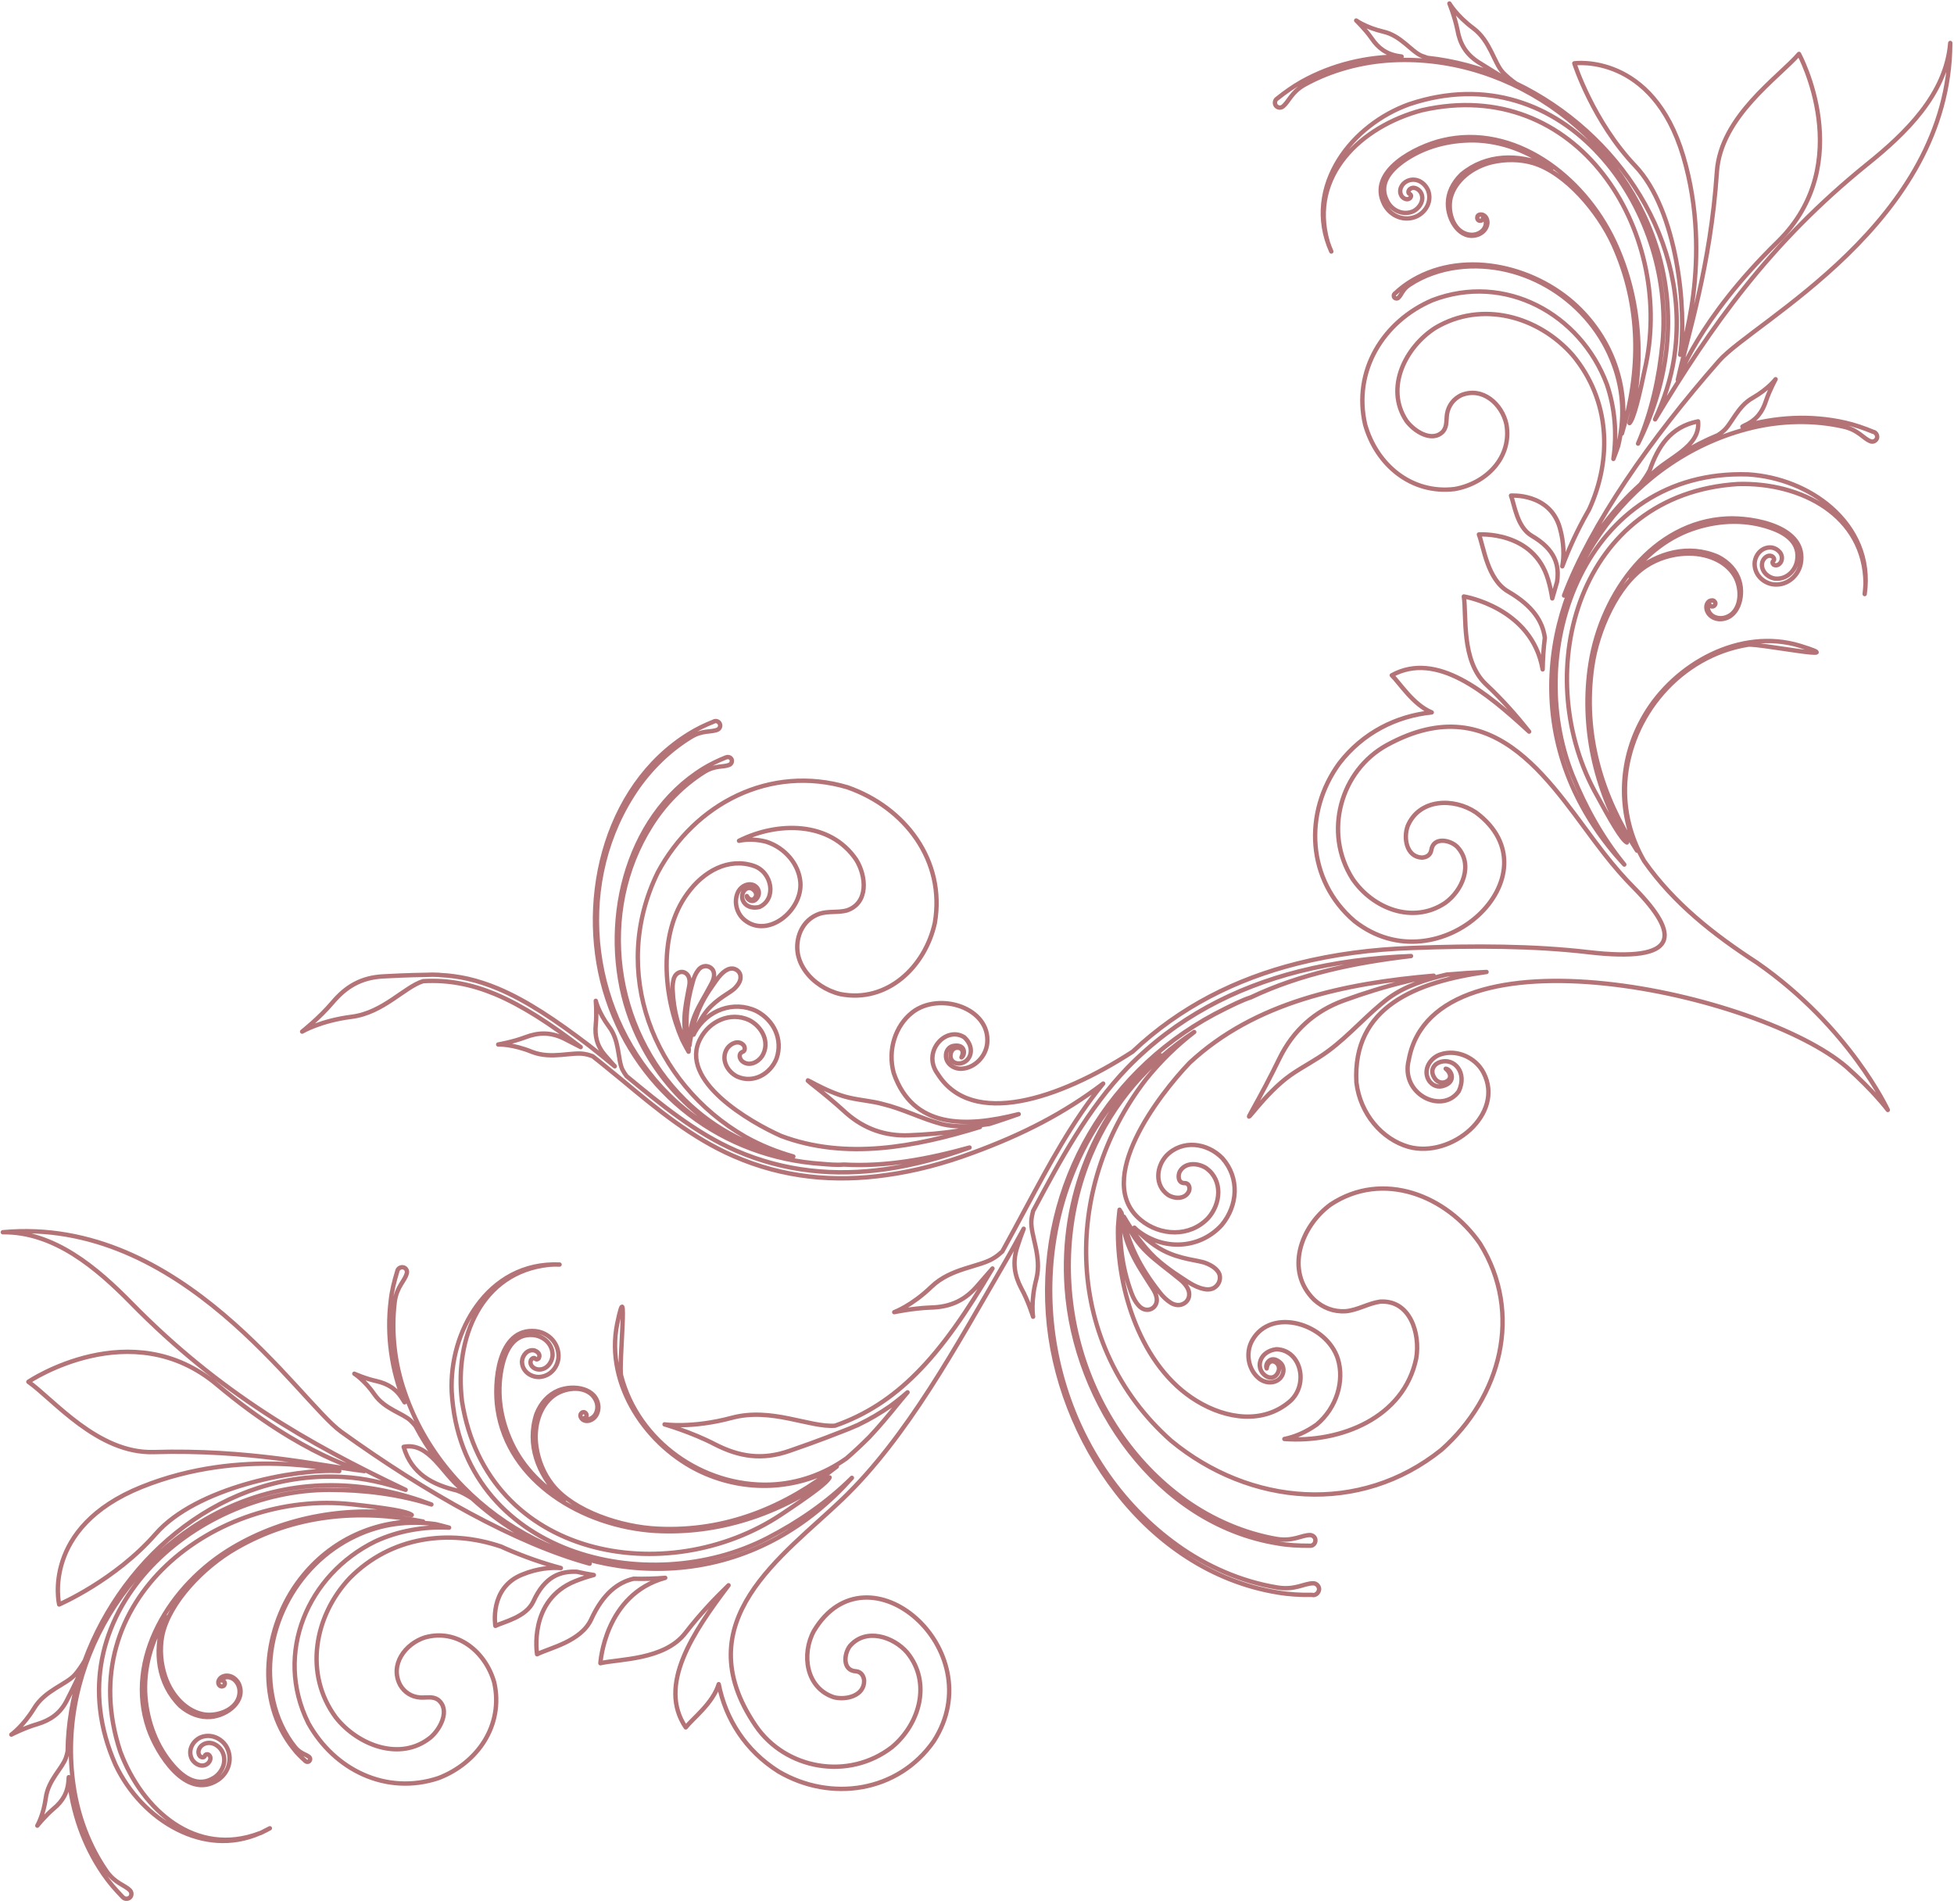<svg version="1.2" xmlns="http://www.w3.org/2000/svg" viewBox="0 0 895 872" width="895" height="872"><style>.a{fill:none;stroke:#b47377;stroke-linejoin:round;stroke-width:2}</style><path fill-rule="evenodd" class="a" d="m385.9 686.6c-27.2 26.1-72.4 55.9-39.8 103.8 13.6 20 42.5 25.3 62.5 9.8 12.7-10.6 18.1-29.6 6.9-43.3-6.3-7.3-18.9-11.4-26.2-3-2.8 3.6-3.5 11.3 2.8 11.6 2.2 0.2 3.5 2 3.7 4.2 0.2 7-8.2 9.1-13.8 7.7-12.9-4.2-15-19.8-9.2-30.4 24.5-40.9 81.9 8.6 54.9 50.5-16.3 23.4-47.1 28-71.1 13.9-15.1-9.5-24.3-24.1-27.4-40-2.7 8.8-11.8 15.6-15.1 19.8-13.1-19.3 3.4-43.7 19.6-65.1-6.3 6.1-13.1 13.2-19.8 21.9-9.6 12.4-30.3 11.8-38.9 13.8 0 0 1.9-31.5 29.7-39.1q-7.2 0.6-14.5 0.4c-7.2 1.7-14 6.8-19.4 18.6-4.7 10.2-19.1 13.1-24.8 16 0 0-4.2-24.8 17.5-33.5 3-1.2 5.8-2.1 8.5-2.8q-3.9-0.6-7.8-1.5c-7.5-0.3-14.6 2-19.9 13.6-3.3 7.2-13.5 9.3-17.4 11.2 0 0-3-17.4 12.3-23.5 7.1-2.9 13.2-3.3 17.7-3-8.6-2.3-17.1-5.3-25.3-8.9q-1-0.4-2-0.9c-24.1-8.2-50.6-4.6-69.4 14.4-16.3 17.3-21.1 43.9-6.4 63.8 10 12.7 29.5 20.4 43.4 9.2 4.4-3.7 9.3-12.7 3.4-17.3-2.5-1.7-5.4-0.8-8.2-1-3.9-0.3-7.1-2.3-9.1-5.7-4.9-9.3 2.3-18.9 11.3-21.8 14.9-4.2 27.9 6.7 31.8 20.7 4.3 19.5-7.6 36.8-25.5 43.7-23.9 8-47.8-3.7-59.7-25.2-15.8-31.9-0.3-68 30.7-83.2 10.4-4.8 22.2-6.9 33.8-6.3-2.1-0.6-4.2-1.1-6.2-1.6-12.3-1.7-24.8-0.2-36.6 5.4-27.9 13.1-44.6 45.3-37.7 75.7 1.7 7.6 5.1 15 10 21.1 2.5 3 5 3.2 6.5 4.5 0.5 0.5 0.5 1.3 0 1.8-0.4 0.5-1.2 0.5-1.7 0.1-0.1-0.1-0.2-0.1-0.2-0.2-1.9-1.7-3.7-3.4-5.2-5.4-18.1-22.3-13.7-56.4 3-77.9 13.8-17.9 34.6-27.2 56.2-26.3-29.2-5.8-58.8-3.3-85.8 12.3-14.5 8.3-30.6 24.7-33.7 40-1.2 6.3-0.6 12.9 1.4 18.8 3.1 9.1 10.1 16.1 18 17.3 5.7 0.8 13.6-1.8 15.6-7.7 1-3 0.4-6.4-2.2-8.4-1.5-1.1-3.6-1.5-5.2-0.3q-0.5 0.3-0.7 0.8c0.5-0.2 1.2 0 1.5 0.6 0.5 0.6 0.3 1.5-0.3 1.9-0.4 0.2-0.8 0.3-1.1 0.2-1-0.2-1.4-1.3-1.3-2.1 0.4-1.8 2.1-2.8 3.9-2.8 2.4 0 4.4 1.6 5.5 3.7 3.5 7.9-5.3 14.6-12.9 15.2-4.8 0.4-9.7-1.4-13.9-5-10.5-10.4-11.8-24.9-7.9-38q0.6-1.4 1.2-2.8c-6.6 11.2-10.3 23.7-9.3 36.6 1 11.7 5.1 22.8 12.8 31.6 4.9 5.6 11.5 10 18.7 5.4 4.1-2.7 6-8 3.5-12.3-1.9-3.1-5.9-4.9-9.1-2.5-1.4 1.1-2.3 3.4-0.9 5 0.7 0.6 2 0.8 2.3-0.3 0.2-0.6 0.9-0.7 1.5-0.5q0.1 0.1 0.3 0.2c1.3 1.1 0.6 3-0.6 4-2.4 1.9-5.6 0.5-7.1-1.9-2.1-3.8-0.1-8.1 3.6-10 4.5-2 9.4-0.1 12 3.9 3.2 5.4 1.3 12.1-3.8 15.5-14.7 9.5-28-12.4-31.8-23.5-11-31.9 9.8-65.9 38.5-82.9 24.6-14.6 53.9-19.4 82.1-15-2-1.7-11.8-3.2-27.5-4.9-62-6.8-129 43.7-106 113.3 10.1 27 34.7 48.5 63.8 37.4-12.9 5.6-26.1 4.1-37.6-1.7-12.2-6.1-22.4-17-28.4-29.7-15.1-34.2-6.1-65.8 14.6-88.9 20.4-22.7 52.2-37 83.3-37 15.7 0 31.5 1.9 46.8 6.7-27.9-10.6-57.6-12.3-86.3-1.4-51.6 19.7-85.8 74.9-77.6 130.3 2 13.7 7 27.3 15 38.9 4 5.8 8.4 6.4 10.9 9 0.8 0.9 0.8 2.4-0.1 3.2-0.9 0.8-2.4 0.8-3.2-0.1q-0.1-0.1-0.3-0.3c-3.1-3.2-6.1-6.6-8.6-10.3-9.3-13.5-14.3-28.7-15.9-44.4l-0.1 1.3c-0.3 5.8-2.8 9.8-6.8 13.1-4 3.4-7.5 7.8-7.5 7.8 0 0 2.8-4.7 3.9-12.8 1.1-8.1 7.6-13.5 9.2-18.3q0.5-1.4 0.8-3c0.1-12.3 2.3-24.7 6.1-36.5-0.4 0.9-0.7 1.4-0.7 1.4 0 0-2.5 5.5-5.7 11.7-3.1 6.2-7.7 9.2-13.6 11-5.9 1.7-11.9 4.8-11.9 4.8 0 0 5.3-3.7 10.4-12 5-8.3 14.7-10.9 18.7-15.4 1.6-1.8 3.2-4.2 4.5-6.4 17.9-48.8 64.4-87.3 118.3-84.2 9.8 0.5 19.4 2.8 28.7 5.9-45-21.4-85.3-44.4-125.6-85.5-15.7-16-35.3-32.8-58.9-32.5 82-7.6 135.7 77.5 155 91.4 38.7 27.9 80.3 51.3 113.8 60.4q-6.3-1.9-13-4.6c-14.8-5.5-28.9-14.3-40.9-25.3-2.2-1.4-4.6-2.8-6.9-3.6-11.2-2.7-20.8-7.6-24.4-20 11.6-2.3 17.8 12.4 26.3 19.1 0 0 0.5 0.3 1.2 0.9-8.8-8.7-16.4-18.7-22.1-29.6-0.7-0.8-1.4-1.6-2.1-2.3-3.6-3.5-11.9-5.3-16.6-12-4.6-6.7-9.3-9.6-9.3-9.6 0 0 5.1 2.3 10.2 3.4 5.1 1.2 9.1 3.5 12.1 8.6l0.7 1.1c-5.9-14.6-8.3-30.5-6.3-46.7 0.5-4.5 1.6-8.8 2.9-13.1q0.1-0.2 0.1-0.4c0.3-1.2 1.6-1.9 2.8-1.6 1.2 0.3 1.9 1.6 1.5 2.8-0.9 3.5-4.6 6-5.5 13-1.7 13.9 0 28.4 4.6 41.5 18.1 52.9 73.9 86.2 128.8 80 30.5-3.5 56.1-18.6 76-40.9-11.4 11.3-24.6 20.3-38.5 27.5-27.6 14.3-62.4 16.2-91 5.4-29-11-51.6-35-53.8-72.3-0.6-14 3.5-28.4 11.5-39.4 8.5-11.8 21.4-19.6 37.9-18.9q-2.4-0.1-4.8 0.1c-31.3 3.3-43.4 33.8-39.9 62.5 11.5 72.4 94.2 86.5 146.2 51.9 13.1-8.7 21.2-14.6 22.2-17-23 16.9-51.3 26.1-79.8 24.5-33.3-2-67.5-22.6-72.3-55.9-1.8-11.7 0-37.3 17.4-35.6 6.1 0.7 10.9 5.7 10.5 12.1-0.4 4.7-3.9 8.6-8.8 8.9-4.2 0.1-8-2.9-7.9-7.2 0.2-2.8 2.5-5.5 5.5-5 1.5 0.4 3 1.7 2.3 3.3q-0.1 0.2-0.1 0.3c-0.4 0.5-1.1 0.8-1.6 0.2-0.7-0.8-1.8 0.1-2.1 0.9-0.6 2 1.2 3.7 3.1 4 3.8 0.6 6.6-2.8 6.9-6.3 0.2-5.1-3.9-8.9-8.8-9.4-8.5-0.8-12.3 6.2-14.1 13.3-2.8 11.5-1.4 23.2 3.2 34 5 11.9 14 21.4 25 28.2q-1.2-0.9-2.3-1.9c-9.5-9.8-15-23.3-10.4-37.4 2-5.1 5.5-8.9 10-10.8 7.1-2.9 17.9-1.1 18.4 7.5 0 2.4-1 4.8-3.2 5.9-1.5 0.8-3.5 0.8-4.6-0.7-0.5-0.7-0.7-1.8 0.1-2.4 0.2-0.3 0.6-0.4 1-0.4 0.8 0.1 1.3 0.8 1.3 1.5-0.1 0.7-0.6 1.2-1.2 1.3q0.4 0.3 1 0.4c2 0.3 3.7-1 4.5-2.7 1.4-3 0.4-6.2-1.9-8.5-4.6-4.3-12.7-3-17.4 0.4-6.5 4.7-9.4 14.1-8 23.5 0.9 6.2 3.4 12.4 7.4 17.4 9.7 12.2 31.6 19.4 48.3 20.1 31.2 1.5 58.5-10 81.9-28.5-18.8 10.7-41.6 11.9-62 2.5-24.8-11.5-44.3-39.7-38.6-67.9 5.3-25.5 0.6 19.3 1.8 23.8 7.8 30.2 37.5 51 68.3 49.9 13-0.5 24.8-4.9 34.9-12 3.6-3.1 7.1-6.4 10.5-9.8 4.5-4.8 8.8-9.9 12.9-15 0.7-0.9 2.4-2.9 4.6-5.5q-3.9 3.4-8 6.4c-4.5 3.1-9.2 5.9-14.2 8.3-0.4 0.2-0.7 0.4-1 0.5h-0.1q-3.3 1.5-6.8 2.8c0 0-11 4.4-23.9 8.8-12.8 4.5-23.3 2.6-34.1-2.9-10.7-5.6-23.2-9.2-23.2-9.2 0 0 12.5 1.9 30.8-3 18.2-4.9 35.6 4.5 47.3 3.6 14.3-5 26.2-12.9 37-23.7 12.5-12.4 23.5-28.7 35.1-48.3-2 2.3-4.7 5.4-7.5 8.6-6.1 6.8-12.9 9.1-20.9 9.3-8.1 0.3-16.6 2.1-16.6 2.1 0 0 8-2.9 17-11.6 9.1-8.8 22.3-9 28.8-13.3 1.3-0.8 2.5-1.8 3.7-2.9 3.7-6.7 7.3-13.4 10.9-20.1 10.6-19.7 21.2-39.6 35.3-56.8-17.9 13.6-36.8 23.3-59.7 31.7-13.2 4.9-26.4 8.4-39.5 10.2-23.7 3.4-47.3 1.3-70.1-8.7-18.9-8.2-35-21.4-50.8-34.6-4.6-3.7-9.1-7.5-13.7-11.1-1.1-0.4-2.3-0.8-3.5-1-5.9-1.2-15.3 2.5-24.3-1-9-3.7-15.5-3.4-15.5-3.4 0 0 6.6-1.1 12.4-3.3 5.8-2.2 11.3-2.5 17.6 0.5 3 1.5 5.7 2.9 7.8 4-13.9-10.6-26.5-18.9-39-24.2-10.8-4.5-21.5-6.7-33.2-6-8.6 2.7-18.2 14.4-32.6 16.3-14.4 1.8-22.8 6.8-22.8 6.8 0 0 7.9-6.2 13.9-13.3 6-7.1 12.9-11.5 23.4-12 10.4-0.6 19.5-0.7 19.5-0.7 2-0.1 3.8-0.1 5.7 0h0.1c0.2 0 0.5 0.1 0.8 0.1 4.3 0.2 8.4 0.8 12.5 1.7q6.9 1.6 13.8 4.5c13.3 5.6 26.6 14.6 41.6 26 4 3.1 7.9 6.3 11.9 9.6-1.3-1.4-2.8-3.2-4.4-5-3.9-4.5-4.8-9-4.3-14.2 0.5-5.2 0-10.8 0-10.8 0 0 1.2 5.3 6.1 11.9 4.9 6.5 3.9 15 6.1 19.6 0.5 1 1.2 2 1.9 3 15.7 12.9 31.5 26 50.1 34.1 22.3 9.7 45.4 11.8 68.6 8.5 12.8-1.8 25.6-5.3 38.4-9.9-19.1 5.3-38.4 8.9-57.6 7.8-3.5 0.3-7.4-0.1-9.9-0.3-45.6-3-84-32.1-98.4-75.7-14-42.1-2.3-96.9 37.6-121.4 3.4-2.1 7.1-3.9 10.9-5.4q0.2-0.1 0.4-0.2c1-0.4 2.2 0.1 2.6 1.1 0.5 1 0 2.2-1 2.7-3 1.3-7 0.1-12.4 3.5-10.9 6.7-20.1 16.2-26.8 26.9-27.1 43-18.9 101.5 16.8 136.8 12.4 12.3 27 20.6 42.8 25.4-28.6-10.4-51.3-33.1-61.4-63.4-12.8-38.7-2-88.9 34.5-111.4 3.3-2 6.6-3.6 10.1-5q0.1-0.1 0.3-0.1c1-0.4 2.1 0 2.5 0.9 0.4 1-0.1 2.1-1 2.5-2.8 1.2-6.3 0.1-11.4 3.2-9.9 6.2-18.4 14.9-24.5 24.7-24.9 39.4-17.4 93.1 15.4 125.5 14.1 14 31.2 22.3 49.8 26-7.4-2.1-14.8-5-22.1-9.1-42.4-24.5-62.1-75.9-40-121 17-31.7 51.5-49.5 86.9-39 26.3 9.2 44.9 33.5 40 62.1-4.4 20.1-21.8 36.9-43.4 32.6-12.6-3.1-23.8-15.4-18.1-28.8 1.8-3.9 4.7-6.6 8.7-8 4.2-1.3 8.4-0.4 12.5-1.5 10.1-3.4 8.9-15.8 4.3-23.2-12-17.8-36.1-17.5-53.7-8.7 3.8-0.8 8-0.7 12.4 0.4 8.8 2.8 15 10.4 15.7 18.5 1.1 13-14.8 25.9-25.4 17.5-4.1-3.2-5.2-9.1-3-13.2 1.5-2.7 4.8-4.1 7.4-2.7 1.9 1.1 2.4 3.3 1.7 4.8-1.9 4.2-5.4 1.6-5.2 0 1.1 2.1 3 2.3 4 0.4 0 0 1-1.7-1-3.3-1.7-1.5-3.7-0.7-4.6 1-2 3.7 1.5 8.4 7.4 6.9 7.9-3.6 5.9-15.9-2.6-18.8-11.6-3.9-23 2.4-30.4 12.6-13.6 18.5-11.1 47.2-2.4 67.1q1.4 2.8 2.9 5.4v-0.3c-4.5-10.3-6.9-18.1-7.3-28.2-0.1-2.1 0.2-3.8 0.6-5.2 0.5-1.3 1.4-2.3 2.7-2.7 1.3-0.4 2.6 0.1 3.5 1.2 0.9 1.1 1.2 2.9 0.8 5.1-2.1 11.1-3.6 17.1-0.2 29.4 0-0.2 0-0.4 0-0.5-1.9-11.3-1.2-20.1 1.8-30.7 0.6-2.3 1.4-4 2.4-5.3 0.9-1.3 2.2-2 3.7-2 1.5 0.1 2.9 1 3.4 2.4 0.6 1.6 0.2 3.6-1 5.8-5.6 10.7-10.1 15.5-10 28.2 0.7-5.2 2.3-12.2 4.8-17.6 2.6-5.8 6.1-10.2 7.5-12.3q2.1-3 4.2-4.4c1.4-0.9 2.9-1.3 4.4-0.7 1.5 0.6 2.5 1.9 2.5 3.6 0.1 1.7-1 3.6-2.9 5.4-1.9 1.8-7.8 4.5-12.3 9.8-2.6 3.2-4.8 7.3-6.3 11.2q0.3-0.6 0.6-1.2c5.6-10 17.7-14.6 28.2-9.6 8 4.2 12.2 13 9.2 21.7-2.8 7.1-10.6 11.6-18 8.3-4.7-2.3-7.7-8.1-4.6-12.9 1.6-2.3 5-3.9 7.3-1.7q0.2 0.3 0.4 0.5c0.5 1 0.5 2.4-0.7 2.8-2 0.8-1.4 3.2-0.1 4.3 3.1 2.5 7.2 0.5 9.1-2.4 3.8-6.2 0-13.5-6-16.5-8.6-3.9-18.1 0.5-22.3 8.5-10.3 19.2 22.8 38.3 37 44.6 29.5 11.1 61.2 5.1 91.1-4.1-3.1 0.6-6.6 1.2-9.9 1.7-7.5 1.2-15.1 1.8-22.8 2.1q-16.3 0.6-28.6-10.2c-5.2-4.8-10.7-9.3-16.3-13.7-5.5-4.5 6.5 4.2 17.8 6.7 5.1 1.2 10.3 1.5 15.3 2.9 9.2 2.2 17.7 6.7 26.8 9.1 7.1 1.8 14.8 1.1 22 0 4.5-1.4 9-3 13.4-4.5-24.3 6.2-48.4 6.6-57.2-18.7-3-10.7 0.8-21.9 8.5-27.9 12.3-9.6 35.8-2.1 34.3 14.1-0.6 6.2-5.8 11.3-11.5 11.7-3.6 0.3-7.2-2.1-7.4-5.6-0.2-2.8 1.6-4.7 3.7-4.9 5.5-0.8 5.1 4.4 3.4 5.3 1.3-2.6 0.3-4.6-2.2-4.4 0 0-2.4 0.1-2.8 3.2-0.3 2.7 1.8 4.2 4.2 4 5-0.5 7.4-7.1 2.1-12-8.5-5.4-19.7 6.8-12.1 16.9 15.6 24.6 55.3 11.7 89.2-10.3 21.7-20.5 47.3-33.3 75.5-40.4 16.7-4.2 34.3-6.5 52.5-7.1 28.7-1.1 55.5-1 80.6 1.9 42.5 5 42.1-8 21.4-29.1-4.9-4.9-9.5-10.2-14.1-16.1-23.3-29.7-48.6-77.5-99.5-49.6-21.1 11.6-29.2 39.9-15.7 61.2 9.3 13.7 27.7 20.9 42.4 11.1 7.9-5.6 13.2-17.7 5.5-25.8-3.3-3.2-10.9-4.6-11.8 1.6-0.4 2.3-2.3 3.4-4.5 3.4-7-0.5-8.3-9.1-6.3-14.5 5.3-12.5 21-13 31.2-6.2 38.3 28.3-16.5 80.6-55.6 49.8-21.8-18.6-23.4-49.6-7-72.2 10.8-14.1 26.3-21.8 42.4-23.4-8.5-3.5-14.5-13.3-18.3-17 20.5-11.2 43.1 7.6 62.9 25.8-5.4-6.8-11.9-14.3-19.9-21.8-11.3-10.8-8.7-31.4-10-40.1 0 0 31.2 5 36.1 33.4 0.1-4.9 0.4-9.7 1-14.5-1-7.4-5.4-14.5-16.7-21.1-9.7-5.6-11.2-20.3-13.5-26.2 0 0 25.1-1.8 31.7 20.7 0.9 3 1.5 5.9 1.9 8.6q1.1-3.8 2.2-7.6c1.1-7.4-0.6-14.7-11.6-21.1-6.8-4-7.9-14.3-9.5-18.4 0 0 17.6-1.3 22.3 14.5 2.1 7.3 2 13.5 1.2 17.9 3.1-8.3 6.9-16.5 11.3-24.3 0.4-0.6 0.7-1.3 1.1-2 10.5-23.1 9.5-49.8-7.6-70.4-15.7-17.9-41.7-25.2-63-12.5-13.6 8.7-23.1 27.4-13.3 42.4 3.3 4.7 11.8 10.4 16.9 5 1.9-2.3 1.4-5.3 1.8-8 0.7-3.9 3-6.9 6.5-8.6 9.8-4 18.7 4.1 20.7 13.3 2.7 15.3-9.4 27.2-23.7 29.7-19.8 2.4-35.8-11.1-41-29.5-5.7-24.6 8.2-47.3 30.8-57 33.2-12.7 67.8 6.2 79.9 38.5 3.7 10.8 4.7 22.7 3 34.2q1.2-3 2.2-6c2.9-12.1 2.6-24.6-1.9-36.9-10.4-29-40.8-48.8-71.8-44.8-7.6 1-15.3 3.6-21.8 7.9-3.4 2.2-3.7 4.7-5.2 6-0.5 0.5-1.3 0.4-1.8-0.1-0.4-0.5-0.4-1.3 0.1-1.8 0.1 0 0.1-0.1 0.2-0.1 1.8-1.7 3.8-3.3 5.9-4.7 23.9-15.8 57.4-8.2 77.3 10.5 16.4 15.5 23.7 37 20.7 58.4 8.6-28.5 9-58.1-3.9-86.6-6.9-15.1-21.8-32.8-36.7-37.3-6.1-1.8-12.8-1.8-18.9-0.4-9.2 2.2-16.9 8.5-18.9 16.2-1.4 5.7 0.5 13.7 6.2 16.3 2.9 1.3 6.3 1 8.6-1.4 1.2-1.4 1.8-3.4 0.8-5.1q-0.3-0.6-0.8-0.9c0.1 0.6-0.1 1.3-0.7 1.6-0.7 0.3-1.5 0.1-1.8-0.6-0.2-0.4-0.2-0.8-0.1-1.1 0.2-0.9 1.3-1.2 2.2-1 1.8 0.5 2.5 2.3 2.4 4-0.3 2.5-2 4.3-4.3 5.2-8.1 2.8-13.9-6.6-13.8-14.3 0-4.8 2.3-9.5 6.2-13.3 11.4-9.5 26-9.4 38.7-4.2 0.9 0.4 1.8 0.9 2.6 1.4-10.4-7.7-22.6-12.5-35.5-12.8-11.8-0.1-23.2 2.9-32.7 9.7-6 4.4-11.1 10.5-7.1 18.1 2.2 4.4 7.3 6.7 11.9 4.7 3.2-1.6 5.4-5.5 3.4-8.8-1.1-1.6-3.3-2.7-4.9-1.4-0.7 0.6-1.1 1.9 0 2.3 0.6 0.3 0.7 1 0.3 1.5q-0.1 0.1-0.2 0.3c-1.2 1.2-3.1 0.3-3.9-0.9-1.6-2.6 0-5.7 2.6-6.9 4-1.8 8.1 0.7 9.6 4.5 1.6 4.7-0.8 9.4-5.1 11.6-5.7 2.7-12.1 0.1-15-5.3-8.1-15.5 15-26.7 26.5-29.4 32.7-7.9 64.6 16.1 78.8 46.3 12.1 25.8 14.1 55.5 7 83.2 1.9-1.9 4.3-11.5 7.5-27 12.7-61.1-31.1-132.6-102.6-116.3-27.9 7.4-51.8 30-43.2 60.2 0.5 1.6 1.1 3.1 1.7 4.5-6.7-14.9-4.2-29.8 3.5-42.1 7.2-11.5 19.1-20.7 32.3-25.4 35.4-11.8 66.1 0.2 87 23.1 20.7 22.5 31.9 55.4 28.9 86.4-1.5 15.6-4.9 31.2-11.2 46 13.3-26.7 17.8-56.2 9.7-85.8-14.7-53.2-66.4-92.6-122.2-89.8-13.8 0.7-27.9 4.4-40.2 11.2-6.2 3.5-7.2 7.8-10 10-1 0.8-2.4 0.6-3.2-0.4-0.7-1-0.5-2.4 0.4-3.1 0.2-0.1 0.2-0.2 0.4-0.3 3.5-2.8 7.2-5.4 11.1-7.6 14.2-7.9 29.9-11.5 45.7-11.5l-1.3-0.2c-5.8-0.9-9.5-3.8-12.4-8.1-3-4.3-7.1-8.2-7.1-8.2 0 0 4.4 3.2 12.4 5.1 8 1.8 12.7 8.9 17.4 11q1.3 0.5 2.8 1c12.3 1.3 24.4 4.6 35.8 9.5-0.8-0.4-1.4-0.7-1.4-0.7 0 0-5.1-3.1-11-6.8-5.9-3.8-8.5-8.6-9.6-14.7-1.2-6-3.7-12.2-3.7-12.2 0 0 3.2 5.6 11 11.4 7.7 5.8 9.4 15.7 13.5 20.2 1.6 1.7 3.8 3.5 5.9 5 46.9 22.5 80.7 72.6 72.5 125.9-1.5 9.7-4.6 19-8.7 28 25.7-42.7 52.4-80.7 97.2-116.9 17.4-14 36.1-31.9 38-55.5-0.3 82.4-90.2 127.7-105.9 145.6-31.5 35.8-58.7 74.9-71 107.5 1.7-4.2 3.6-8.3 5.8-12.5 7-14.2 17-27.4 29.2-38.4 1.5-2 3.1-4.3 4.2-6.4 3.8-10.9 9.5-20 22.2-22.5 1.2 11.9-14 16.6-21.5 24.5 0 0-0.4 0.4-1 1.1 9.5-8 20.2-14.6 31.6-19.3q1.3-0.8 2.4-1.8c3.9-3.2 6.5-11.4 13.6-15.3 7.1-4.1 10.4-8.5 10.4-8.5 0 0-2.7 4.9-4.4 9.9-1.6 5-4.3 8.8-9.7 11.2l-1.1 0.6c15.1-4.4 31.2-5.4 47.1-1.8 4.4 1 8.7 2.5 12.8 4.2q0.2 0 0.4 0.1c1.1 0.5 1.7 1.8 1.3 2.9-0.5 1.2-1.8 1.8-3 1.3-3.3-1.3-5.5-5.2-12.4-6.7-13.7-3.1-28.3-2.7-41.7 0.5-54.4 13-92.9 65.4-92 120.6 0.5 30.7 13.2 57.6 33.4 79.5-10.1-12.4-17.8-26.3-23.7-40.9-11.6-28.9-10.1-63.7 3.4-91.1 13.7-27.8 39.7-48 77.1-46.7 14 0.9 27.9 6.3 38.1 15.3 10.9 9.6 17.5 23.2 15.2 39.5 0.2-1.5 0.3-3.2 0.4-4.8-0.3-31.4-29.6-46.4-58.4-45.6-73.2 4.5-95.1 85.5-65.8 140.5 7.5 13.9 12.5 22.5 14.9 23.7-14.7-24.5-21.1-53.6-16.7-81.8 5.1-32.9 28.9-65 62.5-66.6 11.9-0.6 37.1 3.7 33.8 20.8-1.3 6-6.8 10.3-13 9.3-4.7-0.9-8.3-4.8-8.1-9.7 0.3-4.1 3.6-7.6 7.9-7.1 2.8 0.5 5.3 3 4.4 6-0.4 1.4-2 2.7-3.5 1.9-0.1 0-0.2-0.1-0.2-0.2-0.5-0.4-0.6-1.1-0.1-1.5 0.9-0.7 0.2-1.9-0.7-2.3-1.9-0.7-3.7 0.9-4.3 2.8-0.9 3.7 2.2 6.9 5.7 7.5 5 0.6 9.2-3.1 10.2-7.9 1.6-8.4-5-12.9-12-15.3-11-3.9-22.9-3.6-34.1-0.1-12.3 3.8-22.6 11.9-30.5 22.2 0.7-0.7 1.4-1.4 2.2-2.1 10.6-8.5 24.6-12.7 38.2-6.8 4.9 2.5 8.4 6.4 9.8 11 2.3 7.3-0.7 17.9-9.3 17.6-2.4-0.2-4.6-1.5-5.5-3.8-0.6-1.6-0.4-3.5 1.1-4.5 0.8-0.4 1.9-0.5 2.4 0.3 0.3 0.3 0.4 0.7 0.3 1.1-0.2 0.7-0.9 1.2-1.6 1.1-0.7-0.1-1.1-0.6-1.2-1.3-0.2 0.3-0.4 0.6-0.5 1-0.5 1.9 0.7 3.7 2.2 4.7 2.9 1.7 6.3 1 8.7-1 4.7-4.2 4.2-12.4 1.3-17.4-4-6.9-13.1-10.7-22.7-10.2-6.2 0.3-12.6 2.2-17.9 5.7-13.1 8.5-22.4 29.6-24.7 46.1-4.4 30.9 4.3 59.2 20.5 84.2-8.8-19.7-7.9-42.5 3.5-61.9 13.8-23.6 43.8-40.3 71.2-31.9 25 7.7-19.2-1.2-23.8-0.5-30.8 4.9-54.4 32.4-56.3 63.2-0.7 13 2.5 25.2 8.7 35.9 13.5 19.3 32 33.8 51.6 46.5 42.5 29.5 60 67.5 60 67.5 0 0-6.4-8.6-18.8-19.6-39.4-34-189-67-200.6-3.4-4.1 15.9 15.4 25.2 22.9 14.4 4-8.6-2.1-15.3-8.4-13.4-3 0.9-4.8 3.7-3 6.9 1.9 3.5 5 2.4 5 2.4 3.1-1 3.2-3.9 0.4-6.2 2.4 0.1 5.5 6.2-1.5 8-2.6 0.7-5.7-0.7-6.9-4.1-1.5-4.4 1.7-9.1 6.2-10.5 7.1-2.3 15.8 1.3 19.5 8.4 9.9 18.9-14.7 39.4-34.3 34-12.2-3.5-22.2-15.1-23.9-29.5-1.9-34.7 27.4-46.1 59.6-50.6q-9.2 0.4-18.3 1.2c-9.3 2.2-18.8 5.1-26.6 10.8-9.8 7.4-17.7 16.9-27.6 24.2-5.5 4.1-11.6 7.1-17.2 11-12.2 8.6-22.5 24.9-18 16.9 4.5-8.1 8.9-16.3 12.9-24.6q9.4-19.1 29.3-26.4c9.4-3.4 18.9-6.4 28.6-8.7 4.2-1.1 8.6-2 12.7-2.7-40.6 3.5-81.7 11.9-111.8 39.9-13.9 14.5-44.3 53.8-22.5 71.9 9 7.5 22.6 8.1 31-0.8 5.8-6.5 6.8-17.2-0.8-22.8-3.8-2.5-9.7-2.9-12.2 1.5-1 2-0.7 5.3 2.1 5.3 1.7-0.1 2.5 1.4 2.3 2.9 0 0.3-0.1 0.5-0.2 0.8-1.7 3.8-6.6 3.6-9.6 1.7-6.2-4.4-5.4-12.8-0.8-17.9 7.3-7.6 18.8-6 25.7 1.1 8 9 7.1 21.7-0.3 30.6-10.3 11.3-27 11.7-38.7 2.4-0.4-0.4-0.9-0.8-1.3-1.2 3.7 3.9 8.3 7.9 13.1 10.4 7.9 4.2 16.3 4.5 19.5 5.8 3.2 1.2 5.5 3 6.3 5 0.7 2 0.1 4.2-1.4 5.6-1.4 1.4-3.5 1.8-5.6 1.3-2.2-0.4-4.6-1.5-7.3-3.2-2.6-1.8-9-5.5-15.1-11.1-5.6-5.3-10.9-12.9-14.3-18.8 6.1 15.3 13.8 18.9 25.9 28.9 2.5 2.1 4 4.4 4 6.5 0.1 2.1-1.1 3.8-2.9 4.6-1.7 0.8-3.7 0.5-5.4-0.5-1.8-1.1-3.7-2.8-5.5-5.2-8.9-11.4-14-21.6-17.2-36.1q-0.2-0.3-0.4-0.6c2 16.5 6.8 22.9 14.7 35.3 1.6 2.5 2.2 4.8 1.7 6.5-0.5 1.8-2 3-3.7 3.2-1.7 0.2-3.3-0.6-4.5-2q-1.9-2-3.3-5.8c-4.5-12.4-5.5-23-5.2-37.7l-0.2-0.3c-0.3 2.6-0.5 5.2-0.7 7.9-0.7 28.3 10.4 64 35.9 79.6 14 8.6 30.8 10.6 42.8 0.3 8.8-7.7 5.2-23.6-6.2-23.9-7.7 1-9.6 8.3-5.4 11.8 1.9 1.7 4.7 1.7 6.1-1 1.5-2.9-0.6-4.5-0.6-4.5-2-1.7-4.2-0.5-4.5 2.5-1-1.8 1.8-6.7 6.3-2.6 1.6 1.5 2 4.3 0.2 6.7-2.4 3-7.1 2.9-10.1 0.4-4.8-3.9-6.3-11.6-3-17.4 8.7-15.4 34.1-7.6 39.2 8.5 3.1 10.1-0.5 22.4-9.7 30.1-4.8 3.4-9.8 5.6-14.8 6.6 25.5 1.9 54.8-9.6 60.4-37 1.9-11.2-2.7-26.8-16.6-25.9-5.5 0.8-10.2 3.9-15.8 4.4-5.5 0.3-10.4-1.6-14.4-5.3-13.5-13.3-6-33.7 7.6-43.6 23.9-15.8 53.1-4.2 68.4 17.9 19.9 32 9.5 70.4-17.7 94.5-37.4 30-87.7 25.6-123.8-4.2-48.9-43.4-50.5-115-11.6-165.4 6.8-8.5 14.3-15.7 22.2-21.8-20.5 13.5-37.1 32-47.2 55.8-23.4 55.2-6 123.5 43.3 158.8 12.3 8.7 26.7 15 41.7 17.6 7.6 1.2 11.4-1.8 15.3-1.8 1.4 0.1 2.5 1.2 2.4 2.5 0 1.3-1.1 2.5-2.4 2.4q-0.3 0-0.5 0c-4.8 0-9.7-0.2-14.6-1.1-55-9-92.8-64.1-96.4-117.1-2.9-41.5 13.3-80 42.7-106.6-16.7 13.6-30.2 30.8-39 51.7-25.6 60.1-6.7 134.6 47.1 173 13.4 9.6 29.1 16.5 45.5 19.2 8.3 1.4 12.4-1.9 16.6-1.9 1.5 0 2.7 1.3 2.7 2.7-0.1 1.5-1.3 2.7-2.7 2.7q-0.3-0.1-0.5-0.1c-5.3 0.1-10.7-0.2-15.9-1.1-60-9.9-101.1-70-105.1-127.7-4.1-59.6 27.8-113.5 81.2-139.7 2.9-1.4 7.5-3.8 11.8-5.2 22.6-10.7 47.6-15.9 73.3-18.9-17.8 0.7-34.9 2.9-51.2 7-29.6 7.5-56.4 21.4-78.5 44-18.3 18.9-30.9 42.4-43.4 65.8-0.4 1.5-0.7 3-0.8 4.5-0.4 6.7 4.9 16.3 2.3 26.6-2.7 10.3-1.5 17.3-1.5 17.3 0 0-2.1-7-5.4-13-3.1-5.9-4.2-11.9-1.8-19.1 1-3.1 2-5.9 2.9-8.2-3.2 5.8-6.4 11.7-9.7 17.3-20.9 35.9-43.6 78.1-73.4 106.6zm-267 153.1q0.4-0.1 0.8-0.3-0.2 0.1-0.4 0.2-0.2 0.1-0.4 0.1zm4.7-2.3q-2 1.1-3.9 2 2-1 3.9-2zm625.4-761.4c-19.4-20.4-27.9-47-27.9-47 0 0 35.8-5 49.9 42.6 14.1 47.7-1.4 90.9-1.4 90.9 3.1-20.1-1.2-66.1-20.6-86.5zm37.4 2.6c1.8-25.4 28.5-43.3 37.6-53.9 0 0 27.1 49.9-9.7 86-36.9 36.1-45.8 63.3-45.8 63.3 4.5-20.4 15-52 17.9-95.4zm-631 595.2c-20.4-1.2-65.7 7.6-84.1 28.8-18.5 21.2-44.2 32.3-44.2 32.3 0 0-8.4-35.2 37.7-53.8 46.1-18.6 90.6-7.3 90.6-7.3zm11.5 0c-20.8-2.6-53.2-10-96.6-8.7-25.6 0.7-45.9-24.2-57.3-32.2 0 0 47.1-31.8 86.5 1.4 39.5 33.2 67.4 39.5 67.4 39.5z"/></svg>